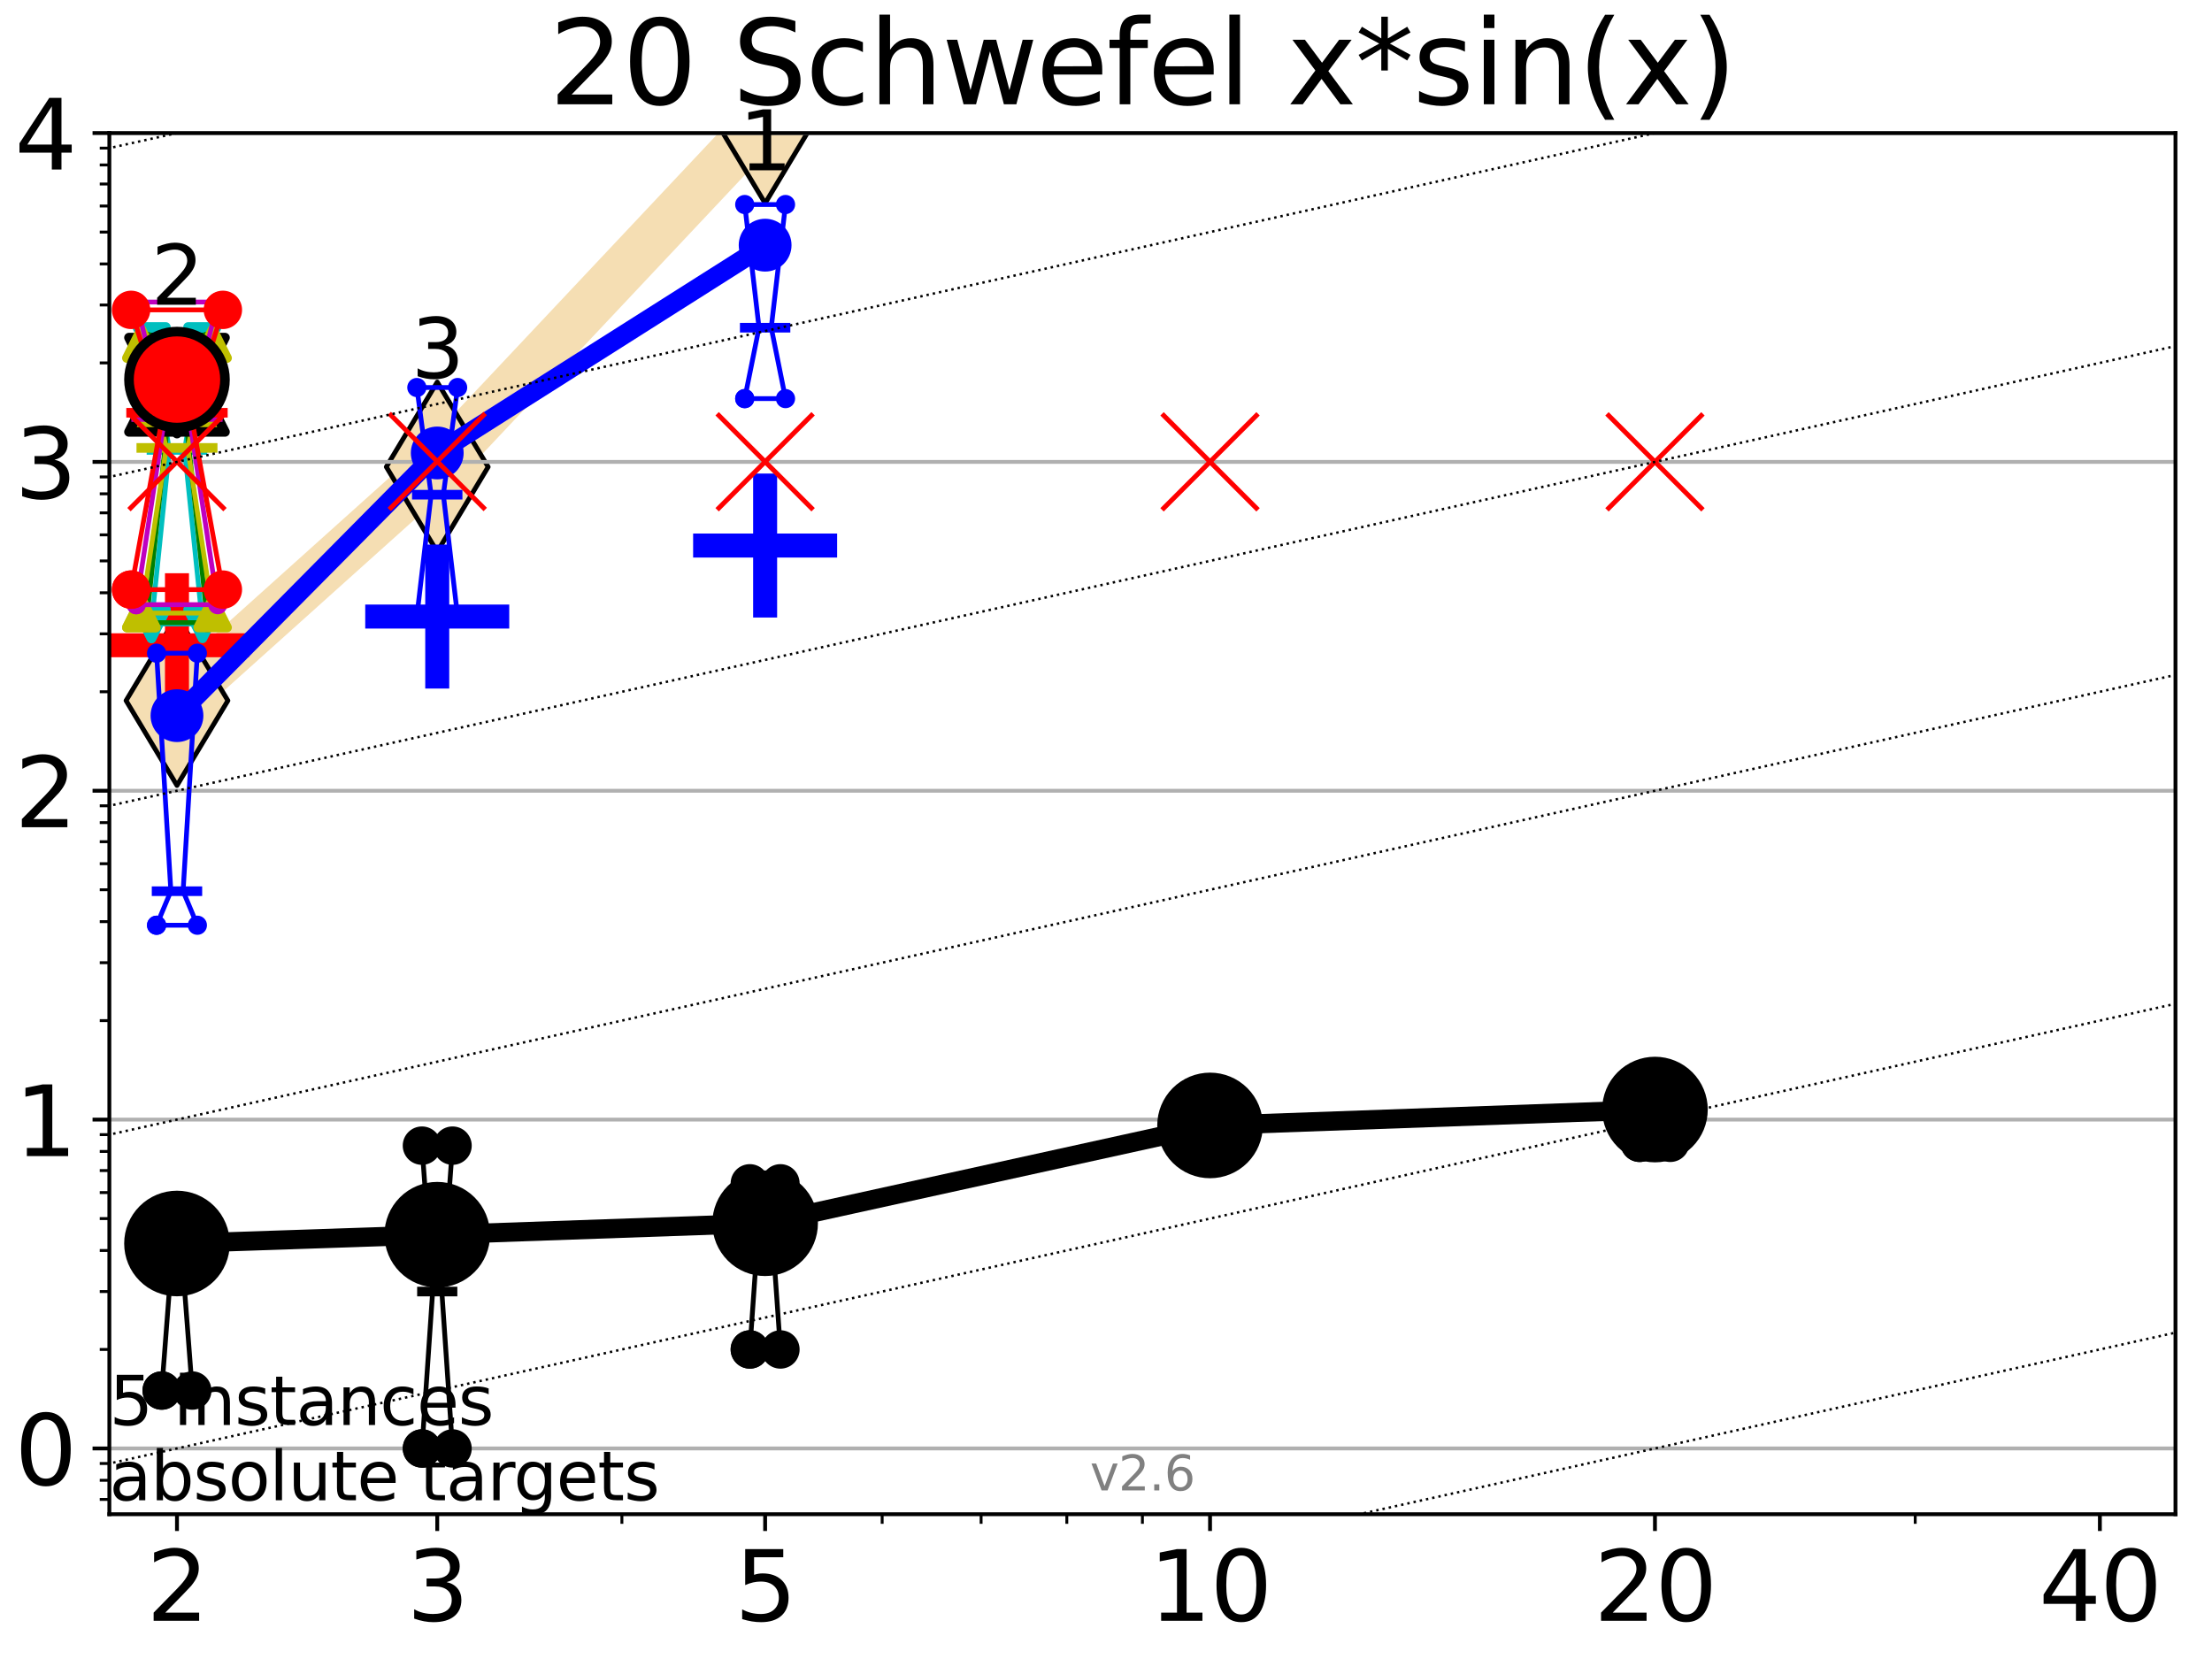 <?xml version="1.0" encoding="utf-8" standalone="no"?>
<!DOCTYPE svg PUBLIC "-//W3C//DTD SVG 1.1//EN"
  "http://www.w3.org/Graphics/SVG/1.1/DTD/svg11.dtd">
<svg xmlns:xlink="http://www.w3.org/1999/xlink" width="460.8pt" height="345.6pt" viewBox="0 0 460.8 345.6" xmlns="http://www.w3.org/2000/svg" version="1.1">
 <defs>
  <style type="text/css">*{stroke-linejoin: round; stroke-linecap: butt}</style>
 </defs>
 <g id="figure_1">
  <g id="patch_1">
   <path d="M 0 345.6 
L 460.8 345.6 
L 460.8 0 
L 0 0 
z
" style="fill: #ffffff"/>
  </g>
  <g id="axes_1">
   <g id="patch_2">
    <path d="M 22.78 315.44 
L 453.192 315.44 
L 453.192 27.72 
L 22.78 27.72 
z
" style="fill: #ffffff"/>
   </g>
   <g id="line2d_1">
    <path d="M 36.868 145.948 
L 91.085 97.264 
L 159.39 24.666 
L 207.053 -1 
" clip-path="url(#p117fd5bb63)" style="fill: none; stroke: #f5deb3; stroke-width: 10; stroke-linecap: square"/>
    <defs>
     <path id="m4d500410ca" d="M -0 17.678 
L 10.607 0 
L 0 -17.678 
L -10.607 -0 
z
" style="stroke: #000000; stroke-linejoin: miter"/>
    </defs>
    <g clip-path="url(#p117fd5bb63)">
     <use xlink:href="#m4d500410ca" x="36.868" y="145.948" style="fill: #f5deb3; stroke: #000000; stroke-linejoin: miter"/>
     <use xlink:href="#m4d500410ca" x="91.085" y="97.264" style="fill: #f5deb3; stroke: #000000; stroke-linejoin: miter"/>
     <use xlink:href="#m4d500410ca" x="159.39" y="24.666" style="fill: #f5deb3; stroke: #000000; stroke-linejoin: miter"/>
     <use xlink:href="#m4d500410ca" x="207.053" y="-1" style="fill: #f5deb3; stroke: #000000; stroke-linejoin: miter"/>
    </g>
   </g>
   <g id="line2d_2">
    <defs>
     <path id="m9a33154909" d="M -15 0 
L 15 0 
M 0 15 
L 0 -15 
" style="stroke: #0000ff; stroke-width: 5"/>
    </defs>
    <g clip-path="url(#p117fd5bb63)">
     <use xlink:href="#m9a33154909" x="91.085" y="128.438" style="fill: #0000ff; stroke: #0000ff; stroke-width: 5"/>
    </g>
   </g>
   <g id="line2d_3">
    <g clip-path="url(#p117fd5bb63)">
     <use xlink:href="#m9a33154909" x="159.39" y="113.646" style="fill: #0000ff; stroke: #0000ff; stroke-width: 5"/>
    </g>
   </g>
   <g id="line2d_4">
    <defs>
     <path id="m67aebd6137" d="M -15 0 
L 15 0 
M 0 15 
L 0 -15 
" style="stroke: #ff0000; stroke-width: 5"/>
    </defs>
    <g clip-path="url(#p117fd5bb63)">
     <use xlink:href="#m67aebd6137" x="36.868" y="134.418" style="fill: #ff0000; stroke: #ff0000; stroke-width: 5"/>
    </g>
   </g>
   <g id="matplotlib.axis_1">
    <g id="xtick_1">
     <g id="line2d_5">
      <defs>
       <path id="m41583f6429" d="M 0 0 
L 0 3.5 
" style="stroke: #000000; stroke-width: 0.8"/>
      </defs>
      <g>
       <use xlink:href="#m41583f6429" x="36.868" y="315.44" style="stroke: #000000; stroke-width: 0.8"/>
      </g>
     </g>
     <g id="text_1">
      <!-- 2 -->
      <g transform="translate(30.506 337.637)scale(0.2 -0.2)">
       <defs>
        <path id="DejaVuSans-32" d="M 1228 531 
L 3431 531 
L 3431 0 
L 469 0 
L 469 531 
Q 828 903 1448 1529 
Q 2069 2156 2228 2338 
Q 2531 2678 2651 2914 
Q 2772 3150 2772 3378 
Q 2772 3750 2511 3984 
Q 2250 4219 1831 4219 
Q 1534 4219 1204 4116 
Q 875 4013 500 3803 
L 500 4441 
Q 881 4594 1212 4672 
Q 1544 4750 1819 4750 
Q 2544 4750 2975 4387 
Q 3406 4025 3406 3419 
Q 3406 3131 3298 2873 
Q 3191 2616 2906 2266 
Q 2828 2175 2409 1742 
Q 1991 1309 1228 531 
z
" transform="scale(0.016)"/>
       </defs>
       <use xlink:href="#DejaVuSans-32"/>
      </g>
     </g>
    </g>
    <g id="xtick_2">
     <g id="line2d_6">
      <g>
       <use xlink:href="#m41583f6429" x="91.085" y="315.44" style="stroke: #000000; stroke-width: 0.8"/>
      </g>
     </g>
     <g id="text_2">
      <!-- 3 -->
      <g transform="translate(84.723 337.637)scale(0.2 -0.2)">
       <defs>
        <path id="DejaVuSans-33" d="M 2597 2516 
Q 3050 2419 3304 2112 
Q 3559 1806 3559 1356 
Q 3559 666 3084 287 
Q 2609 -91 1734 -91 
Q 1441 -91 1130 -33 
Q 819 25 488 141 
L 488 750 
Q 750 597 1062 519 
Q 1375 441 1716 441 
Q 2309 441 2620 675 
Q 2931 909 2931 1356 
Q 2931 1769 2642 2001 
Q 2353 2234 1838 2234 
L 1294 2234 
L 1294 2753 
L 1863 2753 
Q 2328 2753 2575 2939 
Q 2822 3125 2822 3475 
Q 2822 3834 2567 4026 
Q 2313 4219 1838 4219 
Q 1578 4219 1281 4162 
Q 984 4106 628 3988 
L 628 4550 
Q 988 4650 1302 4700 
Q 1616 4750 1894 4750 
Q 2613 4750 3031 4423 
Q 3450 4097 3450 3541 
Q 3450 3153 3228 2886 
Q 3006 2619 2597 2516 
z
" transform="scale(0.016)"/>
       </defs>
       <use xlink:href="#DejaVuSans-33"/>
      </g>
     </g>
    </g>
    <g id="xtick_3">
     <g id="line2d_7">
      <g>
       <use xlink:href="#m41583f6429" x="159.39" y="315.44" style="stroke: #000000; stroke-width: 0.8"/>
      </g>
     </g>
     <g id="text_3">
      <!-- 5 -->
      <g transform="translate(153.028 337.637)scale(0.2 -0.2)">
       <defs>
        <path id="DejaVuSans-35" d="M 691 4666 
L 3169 4666 
L 3169 4134 
L 1269 4134 
L 1269 2991 
Q 1406 3038 1543 3061 
Q 1681 3084 1819 3084 
Q 2600 3084 3056 2656 
Q 3513 2228 3513 1497 
Q 3513 744 3044 326 
Q 2575 -91 1722 -91 
Q 1428 -91 1123 -41 
Q 819 9 494 109 
L 494 744 
Q 775 591 1075 516 
Q 1375 441 1709 441 
Q 2250 441 2565 725 
Q 2881 1009 2881 1497 
Q 2881 1984 2565 2268 
Q 2250 2553 1709 2553 
Q 1456 2553 1204 2497 
Q 953 2441 691 2322 
L 691 4666 
z
" transform="scale(0.016)"/>
       </defs>
       <use xlink:href="#DejaVuSans-35"/>
      </g>
     </g>
    </g>
    <g id="xtick_4">
     <g id="line2d_8">
      <g>
       <use xlink:href="#m41583f6429" x="252.074" y="315.44" style="stroke: #000000; stroke-width: 0.8"/>
      </g>
     </g>
     <g id="text_4">
      <!-- 10 -->
      <g transform="translate(239.349 337.637)scale(0.2 -0.2)">
       <defs>
        <path id="DejaVuSans-31" d="M 794 531 
L 1825 531 
L 1825 4091 
L 703 3866 
L 703 4441 
L 1819 4666 
L 2450 4666 
L 2450 531 
L 3481 531 
L 3481 0 
L 794 0 
L 794 531 
z
" transform="scale(0.016)"/>
        <path id="DejaVuSans-30" d="M 2034 4250 
Q 1547 4250 1301 3770 
Q 1056 3291 1056 2328 
Q 1056 1369 1301 889 
Q 1547 409 2034 409 
Q 2525 409 2770 889 
Q 3016 1369 3016 2328 
Q 3016 3291 2770 3770 
Q 2525 4250 2034 4250 
z
M 2034 4750 
Q 2819 4750 3233 4129 
Q 3647 3509 3647 2328 
Q 3647 1150 3233 529 
Q 2819 -91 2034 -91 
Q 1250 -91 836 529 
Q 422 1150 422 2328 
Q 422 3509 836 4129 
Q 1250 4750 2034 4750 
z
" transform="scale(0.016)"/>
       </defs>
       <use xlink:href="#DejaVuSans-31"/>
       <use xlink:href="#DejaVuSans-30" x="63.623"/>
      </g>
     </g>
    </g>
    <g id="xtick_5">
     <g id="line2d_9">
      <g>
       <use xlink:href="#m41583f6429" x="344.758" y="315.44" style="stroke: #000000; stroke-width: 0.8"/>
      </g>
     </g>
     <g id="text_5">
      <!-- 20 -->
      <g transform="translate(332.033 337.637)scale(0.2 -0.2)">
       <use xlink:href="#DejaVuSans-32"/>
       <use xlink:href="#DejaVuSans-30" x="63.623"/>
      </g>
     </g>
    </g>
    <g id="xtick_6">
     <g id="line2d_10">
      <g>
       <use xlink:href="#m41583f6429" x="437.443" y="315.44" style="stroke: #000000; stroke-width: 0.8"/>
      </g>
     </g>
     <g id="text_6">
      <!-- 40 -->
      <g transform="translate(424.718 337.637)scale(0.2 -0.2)">
       <defs>
        <path id="DejaVuSans-34" d="M 2419 4116 
L 825 1625 
L 2419 1625 
L 2419 4116 
z
M 2253 4666 
L 3047 4666 
L 3047 1625 
L 3713 1625 
L 3713 1100 
L 3047 1100 
L 3047 0 
L 2419 0 
L 2419 1100 
L 313 1100 
L 313 1709 
L 2253 4666 
z
" transform="scale(0.016)"/>
       </defs>
       <use xlink:href="#DejaVuSans-34"/>
       <use xlink:href="#DejaVuSans-30" x="63.623"/>
      </g>
     </g>
    </g>
    <g id="xtick_7">
     <g id="line2d_11">
      <defs>
       <path id="ma5bda9bc97" d="M 0 0 
L 0 2 
" style="stroke: #000000; stroke-width: 0.6"/>
      </defs>
      <g>
       <use xlink:href="#ma5bda9bc97" x="129.552" y="315.44" style="stroke: #000000; stroke-width: 0.6"/>
      </g>
     </g>
    </g>
    <g id="xtick_8">
     <g id="line2d_12">
      <g>
       <use xlink:href="#ma5bda9bc97" x="183.769" y="315.44" style="stroke: #000000; stroke-width: 0.6"/>
      </g>
     </g>
    </g>
    <g id="xtick_9">
     <g id="line2d_13">
      <g>
       <use xlink:href="#ma5bda9bc97" x="204.381" y="315.44" style="stroke: #000000; stroke-width: 0.6"/>
      </g>
     </g>
    </g>
    <g id="xtick_10">
     <g id="line2d_14">
      <g>
       <use xlink:href="#ma5bda9bc97" x="222.237" y="315.44" style="stroke: #000000; stroke-width: 0.6"/>
      </g>
     </g>
    </g>
    <g id="xtick_11">
     <g id="line2d_15">
      <g>
       <use xlink:href="#ma5bda9bc97" x="237.986" y="315.44" style="stroke: #000000; stroke-width: 0.6"/>
      </g>
     </g>
    </g>
    <g id="xtick_12">
     <g id="line2d_16">
      <g>
       <use xlink:href="#ma5bda9bc97" x="398.975" y="315.44" style="stroke: #000000; stroke-width: 0.6"/>
      </g>
     </g>
    </g>
   </g>
   <g id="matplotlib.axis_2">
    <g id="ytick_1">
     <g id="line2d_17">
      <path d="M 22.78 301.739 
L 453.192 301.739 
" clip-path="url(#p117fd5bb63)" style="fill: none; stroke: #b0b0b0; stroke-width: 0.8; stroke-linecap: square"/>
     </g>
     <g id="line2d_18">
      <defs>
       <path id="m124a317fed" d="M 0 0 
L -3.5 0 
" style="stroke: #000000; stroke-width: 0.8"/>
      </defs>
      <g>
       <use xlink:href="#m124a317fed" x="22.78" y="301.739" style="stroke: #000000; stroke-width: 0.8"/>
      </g>
     </g>
     <g id="text_7">
      <!-- 0 -->
      <g transform="translate(3.055 309.337)scale(0.2 -0.2)">
       <use xlink:href="#DejaVuSans-30"/>
      </g>
     </g>
    </g>
    <g id="ytick_2">
     <g id="line2d_19">
      <path d="M 22.78 233.234 
L 453.192 233.234 
" clip-path="url(#p117fd5bb63)" style="fill: none; stroke: #b0b0b0; stroke-width: 0.8; stroke-linecap: square"/>
     </g>
     <g id="line2d_20">
      <g>
       <use xlink:href="#m124a317fed" x="22.78" y="233.234" style="stroke: #000000; stroke-width: 0.8"/>
      </g>
     </g>
     <g id="text_8">
      <!-- 1 -->
      <g transform="translate(3.055 240.833)scale(0.2 -0.2)">
       <use xlink:href="#DejaVuSans-31"/>
      </g>
     </g>
    </g>
    <g id="ytick_3">
     <g id="line2d_21">
      <path d="M 22.78 164.73 
L 453.192 164.73 
" clip-path="url(#p117fd5bb63)" style="fill: none; stroke: #b0b0b0; stroke-width: 0.8; stroke-linecap: square"/>
     </g>
     <g id="line2d_22">
      <g>
       <use xlink:href="#m124a317fed" x="22.78" y="164.73" style="stroke: #000000; stroke-width: 0.8"/>
      </g>
     </g>
     <g id="text_9">
      <!-- 2 -->
      <g transform="translate(3.055 172.328)scale(0.2 -0.2)">
       <use xlink:href="#DejaVuSans-32"/>
      </g>
     </g>
    </g>
    <g id="ytick_4">
     <g id="line2d_23">
      <path d="M 22.78 96.225 
L 453.192 96.225 
" clip-path="url(#p117fd5bb63)" style="fill: none; stroke: #b0b0b0; stroke-width: 0.8; stroke-linecap: square"/>
     </g>
     <g id="line2d_24">
      <g>
       <use xlink:href="#m124a317fed" x="22.78" y="96.225" style="stroke: #000000; stroke-width: 0.8"/>
      </g>
     </g>
     <g id="text_10">
      <!-- 3 -->
      <g transform="translate(3.055 103.823)scale(0.2 -0.2)">
       <use xlink:href="#DejaVuSans-33"/>
      </g>
     </g>
    </g>
    <g id="ytick_5">
     <g id="line2d_25">
      <path d="M 22.78 27.72 
L 453.192 27.72 
" clip-path="url(#p117fd5bb63)" style="fill: none; stroke: #b0b0b0; stroke-width: 0.8; stroke-linecap: square"/>
     </g>
     <g id="line2d_26">
      <g>
       <use xlink:href="#m124a317fed" x="22.78" y="27.72" style="stroke: #000000; stroke-width: 0.8"/>
      </g>
     </g>
     <g id="text_11">
      <!-- 4 -->
      <g transform="translate(3.055 35.318)scale(0.2 -0.2)">
       <use xlink:href="#DejaVuSans-34"/>
      </g>
     </g>
    </g>
    <g id="ytick_6">
     <g id="line2d_27">
      <defs>
       <path id="m9c49431b11" d="M 0 0 
L -2 0 
" style="stroke: #000000; stroke-width: 0.6"/>
      </defs>
      <g>
       <use xlink:href="#m9c49431b11" x="22.78" y="312.351" style="stroke: #000000; stroke-width: 0.6"/>
      </g>
     </g>
    </g>
    <g id="ytick_7">
     <g id="line2d_28">
      <g>
       <use xlink:href="#m9c49431b11" x="22.78" y="308.378" style="stroke: #000000; stroke-width: 0.6"/>
      </g>
     </g>
    </g>
    <g id="ytick_8">
     <g id="line2d_29">
      <g>
       <use xlink:href="#m9c49431b11" x="22.78" y="304.874" style="stroke: #000000; stroke-width: 0.6"/>
      </g>
     </g>
    </g>
    <g id="ytick_9">
     <g id="line2d_30">
      <g>
       <use xlink:href="#m9c49431b11" x="22.78" y="281.117" style="stroke: #000000; stroke-width: 0.6"/>
      </g>
     </g>
    </g>
    <g id="ytick_10">
     <g id="line2d_31">
      <g>
       <use xlink:href="#m9c49431b11" x="22.78" y="269.054" style="stroke: #000000; stroke-width: 0.6"/>
      </g>
     </g>
    </g>
    <g id="ytick_11">
     <g id="line2d_32">
      <g>
       <use xlink:href="#m9c49431b11" x="22.78" y="260.495" style="stroke: #000000; stroke-width: 0.6"/>
      </g>
     </g>
    </g>
    <g id="ytick_12">
     <g id="line2d_33">
      <g>
       <use xlink:href="#m9c49431b11" x="22.78" y="253.856" style="stroke: #000000; stroke-width: 0.6"/>
      </g>
     </g>
    </g>
    <g id="ytick_13">
     <g id="line2d_34">
      <g>
       <use xlink:href="#m9c49431b11" x="22.78" y="248.432" style="stroke: #000000; stroke-width: 0.6"/>
      </g>
     </g>
    </g>
    <g id="ytick_14">
     <g id="line2d_35">
      <g>
       <use xlink:href="#m9c49431b11" x="22.78" y="243.846" style="stroke: #000000; stroke-width: 0.6"/>
      </g>
     </g>
    </g>
    <g id="ytick_15">
     <g id="line2d_36">
      <g>
       <use xlink:href="#m9c49431b11" x="22.78" y="239.873" style="stroke: #000000; stroke-width: 0.6"/>
      </g>
     </g>
    </g>
    <g id="ytick_16">
     <g id="line2d_37">
      <g>
       <use xlink:href="#m9c49431b11" x="22.78" y="236.369" style="stroke: #000000; stroke-width: 0.6"/>
      </g>
     </g>
    </g>
    <g id="ytick_17">
     <g id="line2d_38">
      <g>
       <use xlink:href="#m9c49431b11" x="22.78" y="212.612" style="stroke: #000000; stroke-width: 0.6"/>
      </g>
     </g>
    </g>
    <g id="ytick_18">
     <g id="line2d_39">
      <g>
       <use xlink:href="#m9c49431b11" x="22.78" y="200.549" style="stroke: #000000; stroke-width: 0.6"/>
      </g>
     </g>
    </g>
    <g id="ytick_19">
     <g id="line2d_40">
      <g>
       <use xlink:href="#m9c49431b11" x="22.78" y="191.99" style="stroke: #000000; stroke-width: 0.6"/>
      </g>
     </g>
    </g>
    <g id="ytick_20">
     <g id="line2d_41">
      <g>
       <use xlink:href="#m9c49431b11" x="22.78" y="185.352" style="stroke: #000000; stroke-width: 0.6"/>
      </g>
     </g>
    </g>
    <g id="ytick_21">
     <g id="line2d_42">
      <g>
       <use xlink:href="#m9c49431b11" x="22.78" y="179.927" style="stroke: #000000; stroke-width: 0.6"/>
      </g>
     </g>
    </g>
    <g id="ytick_22">
     <g id="line2d_43">
      <g>
       <use xlink:href="#m9c49431b11" x="22.78" y="175.341" style="stroke: #000000; stroke-width: 0.6"/>
      </g>
     </g>
    </g>
    <g id="ytick_23">
     <g id="line2d_44">
      <g>
       <use xlink:href="#m9c49431b11" x="22.78" y="171.368" style="stroke: #000000; stroke-width: 0.6"/>
      </g>
     </g>
    </g>
    <g id="ytick_24">
     <g id="line2d_45">
      <g>
       <use xlink:href="#m9c49431b11" x="22.78" y="167.864" style="stroke: #000000; stroke-width: 0.6"/>
      </g>
     </g>
    </g>
    <g id="ytick_25">
     <g id="line2d_46">
      <g>
       <use xlink:href="#m9c49431b11" x="22.78" y="144.108" style="stroke: #000000; stroke-width: 0.6"/>
      </g>
     </g>
    </g>
    <g id="ytick_26">
     <g id="line2d_47">
      <g>
       <use xlink:href="#m9c49431b11" x="22.78" y="132.044" style="stroke: #000000; stroke-width: 0.6"/>
      </g>
     </g>
    </g>
    <g id="ytick_27">
     <g id="line2d_48">
      <g>
       <use xlink:href="#m9c49431b11" x="22.78" y="123.486" style="stroke: #000000; stroke-width: 0.6"/>
      </g>
     </g>
    </g>
    <g id="ytick_28">
     <g id="line2d_49">
      <g>
       <use xlink:href="#m9c49431b11" x="22.78" y="116.847" style="stroke: #000000; stroke-width: 0.6"/>
      </g>
     </g>
    </g>
    <g id="ytick_29">
     <g id="line2d_50">
      <g>
       <use xlink:href="#m9c49431b11" x="22.78" y="111.422" style="stroke: #000000; stroke-width: 0.6"/>
      </g>
     </g>
    </g>
    <g id="ytick_30">
     <g id="line2d_51">
      <g>
       <use xlink:href="#m9c49431b11" x="22.78" y="106.836" style="stroke: #000000; stroke-width: 0.6"/>
      </g>
     </g>
    </g>
    <g id="ytick_31">
     <g id="line2d_52">
      <g>
       <use xlink:href="#m9c49431b11" x="22.78" y="102.864" style="stroke: #000000; stroke-width: 0.6"/>
      </g>
     </g>
    </g>
    <g id="ytick_32">
     <g id="line2d_53">
      <g>
       <use xlink:href="#m9c49431b11" x="22.78" y="99.359" style="stroke: #000000; stroke-width: 0.6"/>
      </g>
     </g>
    </g>
    <g id="ytick_33">
     <g id="line2d_54">
      <g>
       <use xlink:href="#m9c49431b11" x="22.78" y="75.603" style="stroke: #000000; stroke-width: 0.6"/>
      </g>
     </g>
    </g>
    <g id="ytick_34">
     <g id="line2d_55">
      <g>
       <use xlink:href="#m9c49431b11" x="22.78" y="63.54" style="stroke: #000000; stroke-width: 0.6"/>
      </g>
     </g>
    </g>
    <g id="ytick_35">
     <g id="line2d_56">
      <g>
       <use xlink:href="#m9c49431b11" x="22.78" y="54.981" style="stroke: #000000; stroke-width: 0.6"/>
      </g>
     </g>
    </g>
    <g id="ytick_36">
     <g id="line2d_57">
      <g>
       <use xlink:href="#m9c49431b11" x="22.78" y="48.342" style="stroke: #000000; stroke-width: 0.6"/>
      </g>
     </g>
    </g>
    <g id="ytick_37">
     <g id="line2d_58">
      <g>
       <use xlink:href="#m9c49431b11" x="22.78" y="42.918" style="stroke: #000000; stroke-width: 0.6"/>
      </g>
     </g>
    </g>
    <g id="ytick_38">
     <g id="line2d_59">
      <g>
       <use xlink:href="#m9c49431b11" x="22.78" y="38.332" style="stroke: #000000; stroke-width: 0.6"/>
      </g>
     </g>
    </g>
    <g id="ytick_39">
     <g id="line2d_60">
      <g>
       <use xlink:href="#m9c49431b11" x="22.78" y="34.359" style="stroke: #000000; stroke-width: 0.6"/>
      </g>
     </g>
    </g>
    <g id="ytick_40">
     <g id="line2d_61">
      <g>
       <use xlink:href="#m9c49431b11" x="22.78" y="30.855" style="stroke: #000000; stroke-width: 0.6"/>
      </g>
     </g>
    </g>
   </g>
   <g id="line2d_62">
    <path d="M 33.682 289.676 
L 35.912 260.495 
L 33.682 260.495 
L 40.054 260.495 
L 37.824 260.495 
L 40.054 289.676 
L 33.682 289.676 
" clip-path="url(#p117fd5bb63)" style="fill: none; stroke: #000000; stroke-linecap: square"/>
   </g>
   <g id="line2d_63">
    <path d="M 33.682 289.676 
L 40.054 289.676 
L 40.054 260.495 
L 33.682 260.495 
L 33.682 289.676 
" clip-path="url(#p117fd5bb63)" style="fill: none"/>
    <defs>
     <path id="m8f839ff8aa" d="M 0 3 
C 0.796 3 1.559 2.684 2.121 2.121 
C 2.684 1.559 3 0.796 3 0 
C 3 -0.796 2.684 -1.559 2.121 -2.121 
C 1.559 -2.684 0.796 -3 0 -3 
C -0.796 -3 -1.559 -2.684 -2.121 -2.121 
C -2.684 -1.559 -3 -0.796 -3 0 
C -3 0.796 -2.684 1.559 -2.121 2.121 
C -1.559 2.684 -0.796 3 0 3 
z
" style="stroke: #000000; stroke-width: 2"/>
    </defs>
    <g clip-path="url(#p117fd5bb63)">
     <use xlink:href="#m8f839ff8aa" x="33.682" y="289.676" style="stroke: #000000; stroke-width: 2"/>
     <use xlink:href="#m8f839ff8aa" x="40.054" y="289.676" style="stroke: #000000; stroke-width: 2"/>
     <use xlink:href="#m8f839ff8aa" x="40.054" y="260.495" style="stroke: #000000; stroke-width: 2"/>
     <use xlink:href="#m8f839ff8aa" x="33.682" y="260.495" style="stroke: #000000; stroke-width: 2"/>
     <use xlink:href="#m8f839ff8aa" x="33.682" y="289.676" style="stroke: #000000; stroke-width: 2"/>
    </g>
   </g>
   <g id="line2d_64">
    <path d="M 33.682 260.495 
L 40.054 260.495 
" clip-path="url(#p117fd5bb63)" style="fill: none; stroke: #000000; stroke-width: 2; stroke-linecap: square"/>
   </g>
   <g id="line2d_65">
    <path d="M 87.899 301.739 
L 90.129 269.054 
L 87.899 238.659 
L 94.271 238.659 
L 92.041 269.054 
L 94.271 301.739 
L 87.899 301.739 
" clip-path="url(#p117fd5bb63)" style="fill: none; stroke: #000000; stroke-linecap: square"/>
   </g>
   <g id="line2d_66">
    <path d="M 87.899 301.739 
L 94.271 301.739 
L 94.271 238.659 
L 87.899 238.659 
L 87.899 301.739 
" clip-path="url(#p117fd5bb63)" style="fill: none"/>
    <g clip-path="url(#p117fd5bb63)">
     <use xlink:href="#m8f839ff8aa" x="87.899" y="301.739" style="stroke: #000000; stroke-width: 2"/>
     <use xlink:href="#m8f839ff8aa" x="94.271" y="301.739" style="stroke: #000000; stroke-width: 2"/>
     <use xlink:href="#m8f839ff8aa" x="94.271" y="238.659" style="stroke: #000000; stroke-width: 2"/>
     <use xlink:href="#m8f839ff8aa" x="87.899" y="238.659" style="stroke: #000000; stroke-width: 2"/>
     <use xlink:href="#m8f839ff8aa" x="87.899" y="301.739" style="stroke: #000000; stroke-width: 2"/>
    </g>
   </g>
   <g id="line2d_67">
    <path d="M 87.899 269.054 
L 94.271 269.054 
" clip-path="url(#p117fd5bb63)" style="fill: none; stroke: #000000; stroke-width: 2; stroke-linecap: square"/>
   </g>
   <g id="line2d_68">
    <path d="M 156.204 281.117 
L 158.434 249.441 
L 156.204 246.512 
L 162.576 246.512 
L 160.346 249.441 
L 162.576 281.117 
L 156.204 281.117 
" clip-path="url(#p117fd5bb63)" style="fill: none; stroke: #000000; stroke-linecap: square"/>
   </g>
   <g id="line2d_69">
    <path d="M 156.204 281.117 
L 162.576 281.117 
L 162.576 246.512 
L 156.204 246.512 
L 156.204 281.117 
" clip-path="url(#p117fd5bb63)" style="fill: none"/>
    <g clip-path="url(#p117fd5bb63)">
     <use xlink:href="#m8f839ff8aa" x="156.204" y="281.117" style="stroke: #000000; stroke-width: 2"/>
     <use xlink:href="#m8f839ff8aa" x="162.576" y="281.117" style="stroke: #000000; stroke-width: 2"/>
     <use xlink:href="#m8f839ff8aa" x="162.576" y="246.512" style="stroke: #000000; stroke-width: 2"/>
     <use xlink:href="#m8f839ff8aa" x="156.204" y="246.512" style="stroke: #000000; stroke-width: 2"/>
     <use xlink:href="#m8f839ff8aa" x="156.204" y="281.117" style="stroke: #000000; stroke-width: 2"/>
    </g>
   </g>
   <g id="line2d_70">
    <path d="M 156.204 249.441 
L 162.576 249.441 
" clip-path="url(#p117fd5bb63)" style="fill: none; stroke: #000000; stroke-width: 2; stroke-linecap: square"/>
   </g>
   <g id="line2d_71">
    <path d="M 248.888 239.138 
L 251.118 234.14 
L 248.888 232.938 
L 255.26 232.938 
L 253.03 234.14 
L 255.26 239.138 
L 248.888 239.138 
" clip-path="url(#p117fd5bb63)" style="fill: none; stroke: #000000; stroke-linecap: square"/>
   </g>
   <g id="line2d_72">
    <path d="M 248.888 239.138 
L 255.26 239.138 
L 255.26 232.938 
L 248.888 232.938 
L 248.888 239.138 
" clip-path="url(#p117fd5bb63)" style="fill: none"/>
    <g clip-path="url(#p117fd5bb63)">
     <use xlink:href="#m8f839ff8aa" x="248.888" y="239.138" style="stroke: #000000; stroke-width: 2"/>
     <use xlink:href="#m8f839ff8aa" x="255.26" y="239.138" style="stroke: #000000; stroke-width: 2"/>
     <use xlink:href="#m8f839ff8aa" x="255.26" y="232.938" style="stroke: #000000; stroke-width: 2"/>
     <use xlink:href="#m8f839ff8aa" x="248.888" y="232.938" style="stroke: #000000; stroke-width: 2"/>
     <use xlink:href="#m8f839ff8aa" x="248.888" y="239.138" style="stroke: #000000; stroke-width: 2"/>
    </g>
   </g>
   <g id="line2d_73">
    <path d="M 248.888 234.14 
L 255.26 234.14 
" clip-path="url(#p117fd5bb63)" style="fill: none; stroke: #000000; stroke-width: 2; stroke-linecap: square"/>
   </g>
   <g id="line2d_74">
    <path d="M 341.572 238.069 
L 343.803 228.947 
L 341.572 228.436 
L 347.945 228.436 
L 345.714 228.947 
L 347.945 238.069 
L 341.572 238.069 
" clip-path="url(#p117fd5bb63)" style="fill: none; stroke: #000000; stroke-linecap: square"/>
   </g>
   <g id="line2d_75">
    <path d="M 341.572 238.069 
L 347.945 238.069 
L 347.945 228.436 
L 341.572 228.436 
L 341.572 238.069 
" clip-path="url(#p117fd5bb63)" style="fill: none"/>
    <g clip-path="url(#p117fd5bb63)">
     <use xlink:href="#m8f839ff8aa" x="341.572" y="238.069" style="stroke: #000000; stroke-width: 2"/>
     <use xlink:href="#m8f839ff8aa" x="347.945" y="238.069" style="stroke: #000000; stroke-width: 2"/>
     <use xlink:href="#m8f839ff8aa" x="347.945" y="228.436" style="stroke: #000000; stroke-width: 2"/>
     <use xlink:href="#m8f839ff8aa" x="341.572" y="228.436" style="stroke: #000000; stroke-width: 2"/>
     <use xlink:href="#m8f839ff8aa" x="341.572" y="238.069" style="stroke: #000000; stroke-width: 2"/>
    </g>
   </g>
   <g id="line2d_76">
    <path d="M 341.572 228.947 
L 347.945 228.947 
" clip-path="url(#p117fd5bb63)" style="fill: none; stroke: #000000; stroke-width: 2; stroke-linecap: square"/>
   </g>
   <g id="line2d_77">
    <path d="M 36.868 259.044 
L 91.085 257.212 
" clip-path="url(#p117fd5bb63)" style="fill: none; stroke: #000000; stroke-width: 4; stroke-linecap: square"/>
   </g>
   <g id="line2d_78">
    <path d="M 91.085 257.212 
L 159.39 254.824 
" clip-path="url(#p117fd5bb63)" style="fill: none; stroke: #000000; stroke-width: 4; stroke-linecap: square"/>
   </g>
   <g id="line2d_79">
    <path d="M 159.39 254.824 
L 252.074 234.449 
" clip-path="url(#p117fd5bb63)" style="fill: none; stroke: #000000; stroke-width: 4; stroke-linecap: square"/>
   </g>
   <g id="line2d_80">
    <path d="M 252.074 234.449 
L 344.758 231.138 
" clip-path="url(#p117fd5bb63)" style="fill: none; stroke: #000000; stroke-width: 4; stroke-linecap: square"/>
   </g>
   <g id="line2d_81">
    <path d="M 36.868 259.044 
L 91.085 257.212 
L 159.39 254.824 
L 252.074 234.449 
L 344.758 231.138 
" clip-path="url(#p117fd5bb63)" style="fill: none"/>
    <defs>
     <path id="m518aad2d73" d="M 0 10 
C 2.652 10 5.196 8.946 7.071 7.071 
C 8.946 5.196 10 2.652 10 0 
C 10 -2.652 8.946 -5.196 7.071 -7.071 
C 5.196 -8.946 2.652 -10 0 -10 
C -2.652 -10 -5.196 -8.946 -7.071 -7.071 
C -8.946 -5.196 -10 -2.652 -10 0 
C -10 2.652 -8.946 5.196 -7.071 7.071 
C -5.196 8.946 -2.652 10 0 10 
z
" style="stroke: #000000; stroke-width: 2"/>
    </defs>
    <g clip-path="url(#p117fd5bb63)">
     <use xlink:href="#m518aad2d73" x="36.868" y="259.044" style="stroke: #000000; stroke-width: 2"/>
     <use xlink:href="#m518aad2d73" x="91.085" y="257.212" style="stroke: #000000; stroke-width: 2"/>
     <use xlink:href="#m518aad2d73" x="159.39" y="254.824" style="stroke: #000000; stroke-width: 2"/>
     <use xlink:href="#m518aad2d73" x="252.074" y="234.449" style="stroke: #000000; stroke-width: 2"/>
     <use xlink:href="#m518aad2d73" x="344.758" y="231.138" style="stroke: #000000; stroke-width: 2"/>
    </g>
   </g>
   <g id="line2d_82">
    <path d="M 32.62 192.744 
L 35.594 185.651 
L 32.62 136.074 
L 41.116 136.074 
L 38.143 185.651 
L 41.116 192.744 
L 32.62 192.744 
" clip-path="url(#p117fd5bb63)" style="fill: none; stroke: #0000ff; stroke-linecap: square"/>
   </g>
   <g id="line2d_83">
    <path d="M 32.62 192.744 
L 41.116 192.744 
L 41.116 136.074 
L 32.62 136.074 
L 32.62 192.744 
" clip-path="url(#p117fd5bb63)" style="fill: none"/>
    <defs>
     <path id="m906f85b860" d="M 0 1.5 
C 0.398 1.5 0.779 1.342 1.061 1.061 
C 1.342 0.779 1.5 0.398 1.5 0 
C 1.5 -0.398 1.342 -0.779 1.061 -1.061 
C 0.779 -1.342 0.398 -1.5 0 -1.5 
C -0.398 -1.5 -0.779 -1.342 -1.061 -1.061 
C -1.342 -0.779 -1.5 -0.398 -1.5 0 
C -1.5 0.398 -1.342 0.779 -1.061 1.061 
C -0.779 1.342 -0.398 1.5 0 1.5 
z
" style="stroke: #0000ff"/>
    </defs>
    <g clip-path="url(#p117fd5bb63)">
     <use xlink:href="#m906f85b860" x="32.62" y="192.744" style="fill: #0000ff; stroke: #0000ff"/>
     <use xlink:href="#m906f85b860" x="41.116" y="192.744" style="fill: #0000ff; stroke: #0000ff"/>
     <use xlink:href="#m906f85b860" x="41.116" y="136.074" style="fill: #0000ff; stroke: #0000ff"/>
     <use xlink:href="#m906f85b860" x="32.62" y="136.074" style="fill: #0000ff; stroke: #0000ff"/>
     <use xlink:href="#m906f85b860" x="32.62" y="192.744" style="fill: #0000ff; stroke: #0000ff"/>
    </g>
   </g>
   <g id="line2d_84">
    <path d="M 32.62 185.651 
L 41.116 185.651 
" clip-path="url(#p117fd5bb63)" style="fill: none; stroke: #0000ff; stroke-width: 2; stroke-linecap: square"/>
   </g>
   <g id="line2d_85">
    <path d="M 86.837 128.438 
L 89.811 103.05 
L 86.837 80.727 
L 95.333 80.727 
L 92.359 103.05 
L 95.333 128.438 
L 86.837 128.438 
" clip-path="url(#p117fd5bb63)" style="fill: none; stroke: #0000ff; stroke-linecap: square"/>
   </g>
   <g id="line2d_86">
    <path d="M 86.837 128.438 
L 95.333 128.438 
L 95.333 80.727 
L 86.837 80.727 
L 86.837 128.438 
" clip-path="url(#p117fd5bb63)" style="fill: none"/>
    <g clip-path="url(#p117fd5bb63)">
     <use xlink:href="#m906f85b860" x="86.837" y="128.438" style="fill: #0000ff; stroke: #0000ff"/>
     <use xlink:href="#m906f85b860" x="95.333" y="128.438" style="fill: #0000ff; stroke: #0000ff"/>
     <use xlink:href="#m906f85b860" x="95.333" y="80.727" style="fill: #0000ff; stroke: #0000ff"/>
     <use xlink:href="#m906f85b860" x="86.837" y="80.727" style="fill: #0000ff; stroke: #0000ff"/>
     <use xlink:href="#m906f85b860" x="86.837" y="128.438" style="fill: #0000ff; stroke: #0000ff"/>
    </g>
   </g>
   <g id="line2d_87">
    <path d="M 86.837 103.05 
L 95.333 103.05 
" clip-path="url(#p117fd5bb63)" style="fill: none; stroke: #0000ff; stroke-width: 2; stroke-linecap: square"/>
   </g>
   <g id="line2d_88">
    <path d="M 155.142 83.037 
L 158.116 68.268 
L 155.142 42.605 
L 163.638 42.605 
L 160.665 68.268 
L 163.638 83.037 
L 155.142 83.037 
" clip-path="url(#p117fd5bb63)" style="fill: none; stroke: #0000ff; stroke-linecap: square"/>
   </g>
   <g id="line2d_89">
    <path d="M 155.142 83.037 
L 163.638 83.037 
L 163.638 42.605 
L 155.142 42.605 
L 155.142 83.037 
" clip-path="url(#p117fd5bb63)" style="fill: none"/>
    <g clip-path="url(#p117fd5bb63)">
     <use xlink:href="#m906f85b860" x="155.142" y="83.037" style="fill: #0000ff; stroke: #0000ff"/>
     <use xlink:href="#m906f85b860" x="163.638" y="83.037" style="fill: #0000ff; stroke: #0000ff"/>
     <use xlink:href="#m906f85b860" x="163.638" y="42.605" style="fill: #0000ff; stroke: #0000ff"/>
     <use xlink:href="#m906f85b860" x="155.142" y="42.605" style="fill: #0000ff; stroke: #0000ff"/>
     <use xlink:href="#m906f85b860" x="155.142" y="83.037" style="fill: #0000ff; stroke: #0000ff"/>
    </g>
   </g>
   <g id="line2d_90">
    <path d="M 155.142 68.268 
L 163.638 68.268 
" clip-path="url(#p117fd5bb63)" style="fill: none; stroke: #0000ff; stroke-width: 2; stroke-linecap: square"/>
   </g>
   <g id="line2d_91">
    <path d="M 36.868 149.083 
L 91.085 94.361 
" clip-path="url(#p117fd5bb63)" style="fill: none; stroke: #0000ff; stroke-width: 4; stroke-linecap: square"/>
   </g>
   <g id="line2d_92">
    <path d="M 91.085 94.361 
L 159.39 51.073 
" clip-path="url(#p117fd5bb63)" style="fill: none; stroke: #0000ff; stroke-width: 4; stroke-linecap: square"/>
   </g>
   <g id="line2d_93">
    <path d="M 36.868 149.083 
L 91.085 94.361 
L 159.39 51.073 
" clip-path="url(#p117fd5bb63)" style="fill: none"/>
    <defs>
     <path id="m498403273d" d="M 0 5 
C 1.326 5 2.598 4.473 3.536 3.536 
C 4.473 2.598 5 1.326 5 0 
C 5 -1.326 4.473 -2.598 3.536 -3.536 
C 2.598 -4.473 1.326 -5 0 -5 
C -1.326 -5 -2.598 -4.473 -3.536 -3.536 
C -4.473 -2.598 -5 -1.326 -5 0 
C -5 1.326 -4.473 2.598 -3.536 3.536 
C -2.598 4.473 -1.326 5 0 5 
z
" style="stroke: #0000ff"/>
    </defs>
    <g clip-path="url(#p117fd5bb63)">
     <use xlink:href="#m498403273d" x="36.868" y="149.083" style="fill: #0000ff; stroke: #0000ff"/>
     <use xlink:href="#m498403273d" x="91.085" y="94.361" style="fill: #0000ff; stroke: #0000ff"/>
     <use xlink:href="#m498403273d" x="159.39" y="51.073" style="fill: #0000ff; stroke: #0000ff"/>
    </g>
   </g>
   <g id="line2d_94">
    <path d="M 31.558 129.985 
L 35.275 93.729 
L 31.558 71.123 
L 42.178 71.123 
L 38.461 93.729 
L 42.178 129.985 
L 31.558 129.985 
" clip-path="url(#p117fd5bb63)" style="fill: none; stroke: #00bfbf; stroke-linecap: square"/>
   </g>
   <g id="line2d_95">
    <path d="M 31.558 129.985 
L 42.178 129.985 
L 42.178 71.123 
L 31.558 71.123 
L 31.558 129.985 
" clip-path="url(#p117fd5bb63)" style="fill: none"/>
    <defs>
     <path id="m6a0f0e38e4" d="M -0 3 
L 3 -3 
L -3 -3 
z
" style="stroke: #00bfbf; stroke-width: 2; stroke-linejoin: miter"/>
    </defs>
    <g clip-path="url(#p117fd5bb63)">
     <use xlink:href="#m6a0f0e38e4" x="31.558" y="129.985" style="fill: #00bfbf; stroke: #00bfbf; stroke-width: 2; stroke-linejoin: miter"/>
     <use xlink:href="#m6a0f0e38e4" x="42.178" y="129.985" style="fill: #00bfbf; stroke: #00bfbf; stroke-width: 2; stroke-linejoin: miter"/>
     <use xlink:href="#m6a0f0e38e4" x="42.178" y="71.123" style="fill: #00bfbf; stroke: #00bfbf; stroke-width: 2; stroke-linejoin: miter"/>
     <use xlink:href="#m6a0f0e38e4" x="31.558" y="71.123" style="fill: #00bfbf; stroke: #00bfbf; stroke-width: 2; stroke-linejoin: miter"/>
     <use xlink:href="#m6a0f0e38e4" x="31.558" y="129.985" style="fill: #00bfbf; stroke: #00bfbf; stroke-width: 2; stroke-linejoin: miter"/>
    </g>
   </g>
   <g id="line2d_96">
    <path d="M 31.558 93.729 
L 42.178 93.729 
" clip-path="url(#p117fd5bb63)" style="fill: none; stroke: #00bfbf; stroke-width: 2; stroke-linecap: square"/>
   </g>
   <g id="line2d_97">
    <path d="M 36.868 80.329 
" clip-path="url(#p117fd5bb63)" style="fill: none"/>
    <defs>
     <path id="mbbd98370f6" d="M -0 10 
L 10 -10 
L -10 -10 
z
" style="stroke: #000000; stroke-width: 2; stroke-linejoin: miter"/>
    </defs>
    <g clip-path="url(#p117fd5bb63)">
     <use xlink:href="#mbbd98370f6" x="36.868" y="80.329" style="fill: #00bfbf; stroke: #000000; stroke-width: 2; stroke-linejoin: miter"/>
    </g>
   </g>
   <g id="line2d_98">
    <path d="M 30.496 129.709 
L 34.957 87.819 
L 30.496 71.08 
L 43.24 71.08 
L 38.78 87.819 
L 43.24 129.709 
L 30.496 129.709 
" clip-path="url(#p117fd5bb63)" style="fill: none; stroke: #008000; stroke-linecap: square"/>
   </g>
   <g id="line2d_99">
    <path d="M 30.496 129.709 
L 43.24 129.709 
L 43.24 71.08 
L 30.496 71.08 
L 30.496 129.709 
" clip-path="url(#p117fd5bb63)" style="fill: none"/>
    <defs>
     <path id="m795d6b23e9" d="M 0 1.5 
C 0.398 1.5 0.779 1.342 1.061 1.061 
C 1.342 0.779 1.5 0.398 1.5 0 
C 1.5 -0.398 1.342 -0.779 1.061 -1.061 
C 0.779 -1.342 0.398 -1.5 0 -1.5 
C -0.398 -1.5 -0.779 -1.342 -1.061 -1.061 
C -1.342 -0.779 -1.5 -0.398 -1.5 0 
C -1.5 0.398 -1.342 0.779 -1.061 1.061 
C -0.779 1.342 -0.398 1.5 0 1.5 
z
" style="stroke: #008000"/>
    </defs>
    <g clip-path="url(#p117fd5bb63)">
     <use xlink:href="#m795d6b23e9" x="30.496" y="129.709" style="fill: #008000; stroke: #008000"/>
     <use xlink:href="#m795d6b23e9" x="43.24" y="129.709" style="fill: #008000; stroke: #008000"/>
     <use xlink:href="#m795d6b23e9" x="43.24" y="71.08" style="fill: #008000; stroke: #008000"/>
     <use xlink:href="#m795d6b23e9" x="30.496" y="71.08" style="fill: #008000; stroke: #008000"/>
     <use xlink:href="#m795d6b23e9" x="30.496" y="129.709" style="fill: #008000; stroke: #008000"/>
    </g>
   </g>
   <g id="line2d_100">
    <path d="M 30.496 87.819 
L 43.24 87.819 
" clip-path="url(#p117fd5bb63)" style="fill: none; stroke: #008000; stroke-width: 2; stroke-linecap: square"/>
   </g>
   <g id="line2d_101">
    <path d="M 36.868 80.294 
" clip-path="url(#p117fd5bb63)" style="fill: none"/>
    <defs>
     <path id="mfa1822b6a0" d="M 0 5 
C 1.326 5 2.598 4.473 3.536 3.536 
C 4.473 2.598 5 1.326 5 0 
C 5 -1.326 4.473 -2.598 3.536 -3.536 
C 2.598 -4.473 1.326 -5 0 -5 
C -1.326 -5 -2.598 -4.473 -3.536 -3.536 
C -4.473 -2.598 -5 -1.326 -5 0 
C -5 1.326 -4.473 2.598 -3.536 3.536 
C -2.598 4.473 -1.326 5 0 5 
z
" style="stroke: #008000"/>
    </defs>
    <g clip-path="url(#p117fd5bb63)">
     <use xlink:href="#mfa1822b6a0" x="36.868" y="80.294" style="fill: #008000; stroke: #008000"/>
    </g>
   </g>
   <g id="line2d_102">
    <path d="M 29.434 127.714 
L 34.638 93.308 
L 29.434 71.584 
L 44.303 71.584 
L 39.099 93.308 
L 44.303 127.714 
L 29.434 127.714 
" clip-path="url(#p117fd5bb63)" style="fill: none; stroke: #bfbf00; stroke-linecap: square"/>
   </g>
   <g id="line2d_103">
    <path d="M 29.434 127.714 
L 44.303 127.714 
L 44.303 71.584 
L 29.434 71.584 
L 29.434 127.714 
" clip-path="url(#p117fd5bb63)" style="fill: none"/>
    <defs>
     <path id="m0b8cb7db24" d="M 0 -3 
L -3 3 
L 3 3 
z
" style="stroke: #bfbf00; stroke-width: 2; stroke-linejoin: miter"/>
    </defs>
    <g clip-path="url(#p117fd5bb63)">
     <use xlink:href="#m0b8cb7db24" x="29.434" y="127.714" style="fill: #bfbf00; stroke: #bfbf00; stroke-width: 2; stroke-linejoin: miter"/>
     <use xlink:href="#m0b8cb7db24" x="44.303" y="127.714" style="fill: #bfbf00; stroke: #bfbf00; stroke-width: 2; stroke-linejoin: miter"/>
     <use xlink:href="#m0b8cb7db24" x="44.303" y="71.584" style="fill: #bfbf00; stroke: #bfbf00; stroke-width: 2; stroke-linejoin: miter"/>
     <use xlink:href="#m0b8cb7db24" x="29.434" y="71.584" style="fill: #bfbf00; stroke: #bfbf00; stroke-width: 2; stroke-linejoin: miter"/>
     <use xlink:href="#m0b8cb7db24" x="29.434" y="127.714" style="fill: #bfbf00; stroke: #bfbf00; stroke-width: 2; stroke-linejoin: miter"/>
    </g>
   </g>
   <g id="line2d_104">
    <path d="M 29.434 93.308 
L 44.303 93.308 
" clip-path="url(#p117fd5bb63)" style="fill: none; stroke: #bfbf00; stroke-width: 2; stroke-linecap: square"/>
   </g>
   <g id="line2d_105">
    <path d="M 36.868 79.973 
" clip-path="url(#p117fd5bb63)" style="fill: none"/>
    <defs>
     <path id="m363cfdc3b8" d="M 0 -10 
L -10 10 
L 10 10 
z
" style="stroke: #000000; stroke-width: 2; stroke-linejoin: miter"/>
    </defs>
    <g clip-path="url(#p117fd5bb63)">
     <use xlink:href="#m363cfdc3b8" x="36.868" y="79.973" style="fill: #bfbf00; stroke: #000000; stroke-width: 2; stroke-linejoin: miter"/>
    </g>
   </g>
   <g id="line2d_106">
    <path d="M 28.372 125.966 
L 34.319 86.87 
L 28.372 62.923 
L 45.365 62.923 
L 39.417 86.87 
L 45.365 125.966 
L 28.372 125.966 
" clip-path="url(#p117fd5bb63)" style="fill: none; stroke: #bf00bf; stroke-linecap: square"/>
   </g>
   <g id="line2d_107">
    <path d="M 28.372 125.966 
L 45.365 125.966 
L 45.365 62.923 
L 28.372 62.923 
L 28.372 125.966 
" clip-path="url(#p117fd5bb63)" style="fill: none"/>
    <defs>
     <path id="ma5db16e15b" d="M 0 1.5 
C 0.398 1.5 0.779 1.342 1.061 1.061 
C 1.342 0.779 1.5 0.398 1.5 0 
C 1.5 -0.398 1.342 -0.779 1.061 -1.061 
C 0.779 -1.342 0.398 -1.5 0 -1.5 
C -0.398 -1.5 -0.779 -1.342 -1.061 -1.061 
C -1.342 -0.779 -1.5 -0.398 -1.5 0 
C -1.5 0.398 -1.342 0.779 -1.061 1.061 
C -0.779 1.342 -0.398 1.5 0 1.5 
z
" style="stroke: #bf00bf"/>
    </defs>
    <g clip-path="url(#p117fd5bb63)">
     <use xlink:href="#ma5db16e15b" x="28.372" y="125.966" style="fill: #bf00bf; stroke: #bf00bf"/>
     <use xlink:href="#ma5db16e15b" x="45.365" y="125.966" style="fill: #bf00bf; stroke: #bf00bf"/>
     <use xlink:href="#ma5db16e15b" x="45.365" y="62.923" style="fill: #bf00bf; stroke: #bf00bf"/>
     <use xlink:href="#ma5db16e15b" x="28.372" y="62.923" style="fill: #bf00bf; stroke: #bf00bf"/>
     <use xlink:href="#ma5db16e15b" x="28.372" y="125.966" style="fill: #bf00bf; stroke: #bf00bf"/>
    </g>
   </g>
   <g id="line2d_108">
    <path d="M 28.372 86.87 
L 45.365 86.87 
" clip-path="url(#p117fd5bb63)" style="fill: none; stroke: #bf00bf; stroke-width: 2; stroke-linecap: square"/>
   </g>
   <g id="line2d_109">
    <path d="M 36.868 79.55 
" clip-path="url(#p117fd5bb63)" style="fill: none"/>
    <defs>
     <path id="mc0771cb9c7" d="M 0 5 
C 1.326 5 2.598 4.473 3.536 3.536 
C 4.473 2.598 5 1.326 5 0 
C 5 -1.326 4.473 -2.598 3.536 -3.536 
C 2.598 -4.473 1.326 -5 0 -5 
C -1.326 -5 -2.598 -4.473 -3.536 -3.536 
C -4.473 -2.598 -5 -1.326 -5 0 
C -5 1.326 -4.473 2.598 -3.536 3.536 
C -2.598 4.473 -1.326 5 0 5 
z
" style="stroke: #bf00bf"/>
    </defs>
    <g clip-path="url(#p117fd5bb63)">
     <use xlink:href="#mc0771cb9c7" x="36.868" y="79.55" style="fill: #bf00bf; stroke: #bf00bf"/>
    </g>
   </g>
   <g id="line2d_110">
    <path d="M 27.31 122.824 
L 34.001 85.981 
L 27.31 64.552 
L 46.427 64.552 
L 39.736 85.981 
L 46.427 122.824 
L 27.31 122.824 
" clip-path="url(#p117fd5bb63)" style="fill: none; stroke: #ff0000; stroke-linecap: square"/>
   </g>
   <g id="line2d_111">
    <path d="M 27.31 122.824 
L 46.427 122.824 
L 46.427 64.552 
L 27.31 64.552 
L 27.31 122.824 
" clip-path="url(#p117fd5bb63)" style="fill: none"/>
    <defs>
     <path id="mb3cc39337c" d="M 0 3 
C 0.796 3 1.559 2.684 2.121 2.121 
C 2.684 1.559 3 0.796 3 0 
C 3 -0.796 2.684 -1.559 2.121 -2.121 
C 1.559 -2.684 0.796 -3 0 -3 
C -0.796 -3 -1.559 -2.684 -2.121 -2.121 
C -2.684 -1.559 -3 -0.796 -3 0 
C -3 0.796 -2.684 1.559 -2.121 2.121 
C -1.559 2.684 -0.796 3 0 3 
z
" style="stroke: #ff0000; stroke-width: 2"/>
    </defs>
    <g clip-path="url(#p117fd5bb63)">
     <use xlink:href="#mb3cc39337c" x="27.31" y="122.824" style="fill: #ff0000; stroke: #ff0000; stroke-width: 2"/>
     <use xlink:href="#mb3cc39337c" x="46.427" y="122.824" style="fill: #ff0000; stroke: #ff0000; stroke-width: 2"/>
     <use xlink:href="#mb3cc39337c" x="46.427" y="64.552" style="fill: #ff0000; stroke: #ff0000; stroke-width: 2"/>
     <use xlink:href="#mb3cc39337c" x="27.31" y="64.552" style="fill: #ff0000; stroke: #ff0000; stroke-width: 2"/>
     <use xlink:href="#mb3cc39337c" x="27.31" y="122.824" style="fill: #ff0000; stroke: #ff0000; stroke-width: 2"/>
    </g>
   </g>
   <g id="line2d_112">
    <path d="M 27.31 85.981 
L 46.427 85.981 
" clip-path="url(#p117fd5bb63)" style="fill: none; stroke: #ff0000; stroke-width: 2; stroke-linecap: square"/>
   </g>
   <g id="line2d_113">
    <path d="M 36.868 79.074 
" clip-path="url(#p117fd5bb63)" style="fill: none"/>
    <defs>
     <path id="mdd2bb09e1c" d="M 0 10 
C 2.652 10 5.196 8.946 7.071 7.071 
C 8.946 5.196 10 2.652 10 0 
C 10 -2.652 8.946 -5.196 7.071 -7.071 
C 5.196 -8.946 2.652 -10 0 -10 
C -2.652 -10 -5.196 -8.946 -7.071 -7.071 
C -8.946 -5.196 -10 -2.652 -10 0 
C -10 2.652 -8.946 5.196 -7.071 7.071 
C -5.196 8.946 -2.652 10 0 10 
z
" style="stroke: #000000; stroke-width: 2"/>
    </defs>
    <g clip-path="url(#p117fd5bb63)">
     <use xlink:href="#mdd2bb09e1c" x="36.868" y="79.074" style="fill: #ff0000; stroke: #000000; stroke-width: 2"/>
    </g>
   </g>
   <g id="line2d_114"/>
   <g id="line2d_115"/>
   <g id="line2d_116"/>
   <g id="line2d_117"/>
   <g id="line2d_118"/>
   <g id="line2d_119"/>
   <g id="line2d_120"/>
   <g id="line2d_121">
    <defs>
     <path id="m8d76f6ee90" d="M -10 10 
L 10 -10 
M -10 -10 
L 10 10 
" style="stroke: #ff0000"/>
    </defs>
    <g clip-path="url(#p117fd5bb63)">
     <use xlink:href="#m8d76f6ee90" x="36.868" y="96.165" style="fill: #ff0000; stroke: #ff0000"/>
     <use xlink:href="#m8d76f6ee90" x="91.085" y="96.136" style="fill: #ff0000; stroke: #ff0000"/>
     <use xlink:href="#m8d76f6ee90" x="159.39" y="96.189" style="fill: #ff0000; stroke: #ff0000"/>
     <use xlink:href="#m8d76f6ee90" x="252.074" y="96.207" style="fill: #ff0000; stroke: #ff0000"/>
     <use xlink:href="#m8d76f6ee90" x="344.758" y="96.21" style="fill: #ff0000; stroke: #ff0000"/>
    </g>
   </g>
   <g id="line2d_122">
    <path d="M 143.134 346.6 
L 461.8 275.698 
" clip-path="url(#p117fd5bb63)" style="fill: none; stroke-dasharray: 0.5,0.825; stroke-dashoffset: 0; stroke: #000000; stroke-width: 0.5"/>
   </g>
   <g id="line2d_123">
    <path d="M -1 310.165 
L 461.8 207.193 
" clip-path="url(#p117fd5bb63)" style="fill: none; stroke-dasharray: 0.5,0.825; stroke-dashoffset: 0; stroke: #000000; stroke-width: 0.5"/>
   </g>
   <g id="line2d_124">
    <path d="M -1 241.66 
L 461.8 138.688 
" clip-path="url(#p117fd5bb63)" style="fill: none; stroke-dasharray: 0.5,0.825; stroke-dashoffset: 0; stroke: #000000; stroke-width: 0.5"/>
   </g>
   <g id="line2d_125">
    <path d="M -1 173.155 
L 461.8 70.183 
" clip-path="url(#p117fd5bb63)" style="fill: none; stroke-dasharray: 0.5,0.825; stroke-dashoffset: 0; stroke: #000000; stroke-width: 0.5"/>
   </g>
   <g id="line2d_126">
    <path d="M -1 104.65 
L 461.8 1.679 
" clip-path="url(#p117fd5bb63)" style="fill: none; stroke-dasharray: 0.5,0.825; stroke-dashoffset: 0; stroke: #000000; stroke-width: 0.5"/>
   </g>
   <g id="line2d_127">
    <path d="M -1 36.146 
L 165.949 -1 
" clip-path="url(#p117fd5bb63)" style="fill: none; stroke-dasharray: 0.5,0.825; stroke-dashoffset: 0; stroke: #000000; stroke-width: 0.5"/>
   </g>
   <g id="line2d_128">
    <path clip-path="url(#p117fd5bb63)" style="fill: none; stroke-dasharray: 0.5,0.825; stroke-dashoffset: 0; stroke: #000000; stroke-width: 0.5"/>
   </g>
   <g id="line2d_129">
    <path clip-path="url(#p117fd5bb63)" style="fill: none; stroke-dasharray: 0.5,0.825; stroke-dashoffset: 0; stroke: #000000; stroke-width: 0.5"/>
   </g>
   <g id="line2d_130">
    <path clip-path="url(#p117fd5bb63)" style="fill: none; stroke-dasharray: 0.5,0.825; stroke-dashoffset: 0; stroke: #000000; stroke-width: 0.5"/>
   </g>
   <g id="patch_3">
    <path d="M 22.78 315.44 
L 22.78 27.72 
" style="fill: none; stroke: #000000; stroke-width: 0.8; stroke-linejoin: miter; stroke-linecap: square"/>
   </g>
   <g id="patch_4">
    <path d="M 453.192 315.44 
L 453.192 27.72 
" style="fill: none; stroke: #000000; stroke-width: 0.8; stroke-linejoin: miter; stroke-linecap: square"/>
   </g>
   <g id="patch_5">
    <path d="M 22.78 315.44 
L 453.192 315.44 
" style="fill: none; stroke: #000000; stroke-width: 0.8; stroke-linejoin: miter; stroke-linecap: square"/>
   </g>
   <g id="patch_6">
    <path d="M 22.78 27.72 
L 453.192 27.72 
" style="fill: none; stroke: #000000; stroke-width: 0.8; stroke-linejoin: miter; stroke-linecap: square"/>
   </g>
   <g id="text_12">
    <!-- 3 -->
    <g transform="translate(85.677 78.762)scale(0.17 -0.17)">
     <use xlink:href="#DejaVuSans-33"/>
    </g>
   </g>
   <g id="text_13">
    <!-- 1 -->
    <g transform="translate(153.982 35.475)scale(0.17 -0.17)">
     <use xlink:href="#DejaVuSans-31"/>
    </g>
   </g>
   <g id="text_14">
    <!-- 2 -->
    <g transform="translate(31.46 63.475)scale(0.17 -0.17)">
     <use xlink:href="#DejaVuSans-32"/>
    </g>
   </g>
   <g id="text_15">
    <!-- 5 instances -->
    <g transform="translate(22.78 296.851)scale(0.14 -0.14)">
     <defs>
      <path id="DejaVuSans-20" transform="scale(0.016)"/>
      <path id="DejaVuSans-69" d="M 603 3500 
L 1178 3500 
L 1178 0 
L 603 0 
L 603 3500 
z
M 603 4863 
L 1178 4863 
L 1178 4134 
L 603 4134 
L 603 4863 
z
" transform="scale(0.016)"/>
      <path id="DejaVuSans-6e" d="M 3513 2113 
L 3513 0 
L 2938 0 
L 2938 2094 
Q 2938 2591 2744 2837 
Q 2550 3084 2163 3084 
Q 1697 3084 1428 2787 
Q 1159 2491 1159 1978 
L 1159 0 
L 581 0 
L 581 3500 
L 1159 3500 
L 1159 2956 
Q 1366 3272 1645 3428 
Q 1925 3584 2291 3584 
Q 2894 3584 3203 3211 
Q 3513 2838 3513 2113 
z
" transform="scale(0.016)"/>
      <path id="DejaVuSans-73" d="M 2834 3397 
L 2834 2853 
Q 2591 2978 2328 3040 
Q 2066 3103 1784 3103 
Q 1356 3103 1142 2972 
Q 928 2841 928 2578 
Q 928 2378 1081 2264 
Q 1234 2150 1697 2047 
L 1894 2003 
Q 2506 1872 2764 1633 
Q 3022 1394 3022 966 
Q 3022 478 2636 193 
Q 2250 -91 1575 -91 
Q 1294 -91 989 -36 
Q 684 19 347 128 
L 347 722 
Q 666 556 975 473 
Q 1284 391 1588 391 
Q 1994 391 2212 530 
Q 2431 669 2431 922 
Q 2431 1156 2273 1281 
Q 2116 1406 1581 1522 
L 1381 1569 
Q 847 1681 609 1914 
Q 372 2147 372 2553 
Q 372 3047 722 3315 
Q 1072 3584 1716 3584 
Q 2034 3584 2315 3537 
Q 2597 3491 2834 3397 
z
" transform="scale(0.016)"/>
      <path id="DejaVuSans-74" d="M 1172 4494 
L 1172 3500 
L 2356 3500 
L 2356 3053 
L 1172 3053 
L 1172 1153 
Q 1172 725 1289 603 
Q 1406 481 1766 481 
L 2356 481 
L 2356 0 
L 1766 0 
Q 1100 0 847 248 
Q 594 497 594 1153 
L 594 3053 
L 172 3053 
L 172 3500 
L 594 3500 
L 594 4494 
L 1172 4494 
z
" transform="scale(0.016)"/>
      <path id="DejaVuSans-61" d="M 2194 1759 
Q 1497 1759 1228 1600 
Q 959 1441 959 1056 
Q 959 750 1161 570 
Q 1363 391 1709 391 
Q 2188 391 2477 730 
Q 2766 1069 2766 1631 
L 2766 1759 
L 2194 1759 
z
M 3341 1997 
L 3341 0 
L 2766 0 
L 2766 531 
Q 2569 213 2275 61 
Q 1981 -91 1556 -91 
Q 1019 -91 701 211 
Q 384 513 384 1019 
Q 384 1609 779 1909 
Q 1175 2209 1959 2209 
L 2766 2209 
L 2766 2266 
Q 2766 2663 2505 2880 
Q 2244 3097 1772 3097 
Q 1472 3097 1187 3025 
Q 903 2953 641 2809 
L 641 3341 
Q 956 3463 1253 3523 
Q 1550 3584 1831 3584 
Q 2591 3584 2966 3190 
Q 3341 2797 3341 1997 
z
" transform="scale(0.016)"/>
      <path id="DejaVuSans-63" d="M 3122 3366 
L 3122 2828 
Q 2878 2963 2633 3030 
Q 2388 3097 2138 3097 
Q 1578 3097 1268 2742 
Q 959 2388 959 1747 
Q 959 1106 1268 751 
Q 1578 397 2138 397 
Q 2388 397 2633 464 
Q 2878 531 3122 666 
L 3122 134 
Q 2881 22 2623 -34 
Q 2366 -91 2075 -91 
Q 1284 -91 818 406 
Q 353 903 353 1747 
Q 353 2603 823 3093 
Q 1294 3584 2113 3584 
Q 2378 3584 2631 3529 
Q 2884 3475 3122 3366 
z
" transform="scale(0.016)"/>
      <path id="DejaVuSans-65" d="M 3597 1894 
L 3597 1613 
L 953 1613 
Q 991 1019 1311 708 
Q 1631 397 2203 397 
Q 2534 397 2845 478 
Q 3156 559 3463 722 
L 3463 178 
Q 3153 47 2828 -22 
Q 2503 -91 2169 -91 
Q 1331 -91 842 396 
Q 353 884 353 1716 
Q 353 2575 817 3079 
Q 1281 3584 2069 3584 
Q 2775 3584 3186 3129 
Q 3597 2675 3597 1894 
z
M 3022 2063 
Q 3016 2534 2758 2815 
Q 2500 3097 2075 3097 
Q 1594 3097 1305 2825 
Q 1016 2553 972 2059 
L 3022 2063 
z
" transform="scale(0.016)"/>
     </defs>
     <use xlink:href="#DejaVuSans-35"/>
     <use xlink:href="#DejaVuSans-20" x="63.623"/>
     <use xlink:href="#DejaVuSans-69" x="95.41"/>
     <use xlink:href="#DejaVuSans-6e" x="123.193"/>
     <use xlink:href="#DejaVuSans-73" x="186.572"/>
     <use xlink:href="#DejaVuSans-74" x="238.672"/>
     <use xlink:href="#DejaVuSans-61" x="277.881"/>
     <use xlink:href="#DejaVuSans-6e" x="339.16"/>
     <use xlink:href="#DejaVuSans-63" x="402.539"/>
     <use xlink:href="#DejaVuSans-65" x="457.52"/>
     <use xlink:href="#DejaVuSans-73" x="519.043"/>
    </g>
    <!-- absolute targets -->
    <g transform="translate(22.78 312.528)scale(0.14 -0.14)">
     <defs>
      <path id="DejaVuSans-62" d="M 3116 1747 
Q 3116 2381 2855 2742 
Q 2594 3103 2138 3103 
Q 1681 3103 1420 2742 
Q 1159 2381 1159 1747 
Q 1159 1113 1420 752 
Q 1681 391 2138 391 
Q 2594 391 2855 752 
Q 3116 1113 3116 1747 
z
M 1159 2969 
Q 1341 3281 1617 3432 
Q 1894 3584 2278 3584 
Q 2916 3584 3314 3078 
Q 3713 2572 3713 1747 
Q 3713 922 3314 415 
Q 2916 -91 2278 -91 
Q 1894 -91 1617 61 
Q 1341 213 1159 525 
L 1159 0 
L 581 0 
L 581 4863 
L 1159 4863 
L 1159 2969 
z
" transform="scale(0.016)"/>
      <path id="DejaVuSans-6f" d="M 1959 3097 
Q 1497 3097 1228 2736 
Q 959 2375 959 1747 
Q 959 1119 1226 758 
Q 1494 397 1959 397 
Q 2419 397 2687 759 
Q 2956 1122 2956 1747 
Q 2956 2369 2687 2733 
Q 2419 3097 1959 3097 
z
M 1959 3584 
Q 2709 3584 3137 3096 
Q 3566 2609 3566 1747 
Q 3566 888 3137 398 
Q 2709 -91 1959 -91 
Q 1206 -91 779 398 
Q 353 888 353 1747 
Q 353 2609 779 3096 
Q 1206 3584 1959 3584 
z
" transform="scale(0.016)"/>
      <path id="DejaVuSans-6c" d="M 603 4863 
L 1178 4863 
L 1178 0 
L 603 0 
L 603 4863 
z
" transform="scale(0.016)"/>
      <path id="DejaVuSans-75" d="M 544 1381 
L 544 3500 
L 1119 3500 
L 1119 1403 
Q 1119 906 1312 657 
Q 1506 409 1894 409 
Q 2359 409 2629 706 
Q 2900 1003 2900 1516 
L 2900 3500 
L 3475 3500 
L 3475 0 
L 2900 0 
L 2900 538 
Q 2691 219 2414 64 
Q 2138 -91 1772 -91 
Q 1169 -91 856 284 
Q 544 659 544 1381 
z
M 1991 3584 
L 1991 3584 
z
" transform="scale(0.016)"/>
      <path id="DejaVuSans-72" d="M 2631 2963 
Q 2534 3019 2420 3045 
Q 2306 3072 2169 3072 
Q 1681 3072 1420 2755 
Q 1159 2438 1159 1844 
L 1159 0 
L 581 0 
L 581 3500 
L 1159 3500 
L 1159 2956 
Q 1341 3275 1631 3429 
Q 1922 3584 2338 3584 
Q 2397 3584 2469 3576 
Q 2541 3569 2628 3553 
L 2631 2963 
z
" transform="scale(0.016)"/>
      <path id="DejaVuSans-67" d="M 2906 1791 
Q 2906 2416 2648 2759 
Q 2391 3103 1925 3103 
Q 1463 3103 1205 2759 
Q 947 2416 947 1791 
Q 947 1169 1205 825 
Q 1463 481 1925 481 
Q 2391 481 2648 825 
Q 2906 1169 2906 1791 
z
M 3481 434 
Q 3481 -459 3084 -895 
Q 2688 -1331 1869 -1331 
Q 1566 -1331 1297 -1286 
Q 1028 -1241 775 -1147 
L 775 -588 
Q 1028 -725 1275 -790 
Q 1522 -856 1778 -856 
Q 2344 -856 2625 -561 
Q 2906 -266 2906 331 
L 2906 616 
Q 2728 306 2450 153 
Q 2172 0 1784 0 
Q 1141 0 747 490 
Q 353 981 353 1791 
Q 353 2603 747 3093 
Q 1141 3584 1784 3584 
Q 2172 3584 2450 3431 
Q 2728 3278 2906 2969 
L 2906 3500 
L 3481 3500 
L 3481 434 
z
" transform="scale(0.016)"/>
     </defs>
     <use xlink:href="#DejaVuSans-61"/>
     <use xlink:href="#DejaVuSans-62" x="61.279"/>
     <use xlink:href="#DejaVuSans-73" x="124.756"/>
     <use xlink:href="#DejaVuSans-6f" x="176.855"/>
     <use xlink:href="#DejaVuSans-6c" x="238.037"/>
     <use xlink:href="#DejaVuSans-75" x="265.82"/>
     <use xlink:href="#DejaVuSans-74" x="329.199"/>
     <use xlink:href="#DejaVuSans-65" x="368.408"/>
     <use xlink:href="#DejaVuSans-20" x="429.932"/>
     <use xlink:href="#DejaVuSans-74" x="461.719"/>
     <use xlink:href="#DejaVuSans-61" x="500.928"/>
     <use xlink:href="#DejaVuSans-72" x="562.207"/>
     <use xlink:href="#DejaVuSans-67" x="601.57"/>
     <use xlink:href="#DejaVuSans-65" x="665.047"/>
     <use xlink:href="#DejaVuSans-74" x="726.57"/>
     <use xlink:href="#DejaVuSans-73" x="765.779"/>
    </g>
   </g>
   <g id="text_16">
    <!-- v2.6 -->
    <g style="fill: #808080" transform="translate(227.075 310.483)scale(0.1 -0.1)">
     <defs>
      <path id="DejaVuSans-76" d="M 191 3500 
L 800 3500 
L 1894 563 
L 2988 3500 
L 3597 3500 
L 2284 0 
L 1503 0 
L 191 3500 
z
" transform="scale(0.016)"/>
      <path id="DejaVuSans-2e" d="M 684 794 
L 1344 794 
L 1344 0 
L 684 0 
L 684 794 
z
" transform="scale(0.016)"/>
      <path id="DejaVuSans-36" d="M 2113 2584 
Q 1688 2584 1439 2293 
Q 1191 2003 1191 1497 
Q 1191 994 1439 701 
Q 1688 409 2113 409 
Q 2538 409 2786 701 
Q 3034 994 3034 1497 
Q 3034 2003 2786 2293 
Q 2538 2584 2113 2584 
z
M 3366 4563 
L 3366 3988 
Q 3128 4100 2886 4159 
Q 2644 4219 2406 4219 
Q 1781 4219 1451 3797 
Q 1122 3375 1075 2522 
Q 1259 2794 1537 2939 
Q 1816 3084 2150 3084 
Q 2853 3084 3261 2657 
Q 3669 2231 3669 1497 
Q 3669 778 3244 343 
Q 2819 -91 2113 -91 
Q 1303 -91 875 529 
Q 447 1150 447 2328 
Q 447 3434 972 4092 
Q 1497 4750 2381 4750 
Q 2619 4750 2861 4703 
Q 3103 4656 3366 4563 
z
" transform="scale(0.016)"/>
     </defs>
     <use xlink:href="#DejaVuSans-76"/>
     <use xlink:href="#DejaVuSans-32" x="59.18"/>
     <use xlink:href="#DejaVuSans-2e" x="122.803"/>
     <use xlink:href="#DejaVuSans-36" x="154.59"/>
    </g>
   </g>
   <g id="text_17">
    <!-- 20 Schwefel x*sin(x) -->
    <g transform="translate(114.369 21.72)scale(0.24 -0.24)">
     <defs>
      <path id="DejaVuSans-53" d="M 3425 4513 
L 3425 3897 
Q 3066 4069 2747 4153 
Q 2428 4238 2131 4238 
Q 1616 4238 1336 4038 
Q 1056 3838 1056 3469 
Q 1056 3159 1242 3001 
Q 1428 2844 1947 2747 
L 2328 2669 
Q 3034 2534 3370 2195 
Q 3706 1856 3706 1288 
Q 3706 609 3251 259 
Q 2797 -91 1919 -91 
Q 1588 -91 1214 -16 
Q 841 59 441 206 
L 441 856 
Q 825 641 1194 531 
Q 1563 422 1919 422 
Q 2459 422 2753 634 
Q 3047 847 3047 1241 
Q 3047 1584 2836 1778 
Q 2625 1972 2144 2069 
L 1759 2144 
Q 1053 2284 737 2584 
Q 422 2884 422 3419 
Q 422 4038 858 4394 
Q 1294 4750 2059 4750 
Q 2388 4750 2728 4690 
Q 3069 4631 3425 4513 
z
" transform="scale(0.016)"/>
      <path id="DejaVuSans-68" d="M 3513 2113 
L 3513 0 
L 2938 0 
L 2938 2094 
Q 2938 2591 2744 2837 
Q 2550 3084 2163 3084 
Q 1697 3084 1428 2787 
Q 1159 2491 1159 1978 
L 1159 0 
L 581 0 
L 581 4863 
L 1159 4863 
L 1159 2956 
Q 1366 3272 1645 3428 
Q 1925 3584 2291 3584 
Q 2894 3584 3203 3211 
Q 3513 2838 3513 2113 
z
" transform="scale(0.016)"/>
      <path id="DejaVuSans-77" d="M 269 3500 
L 844 3500 
L 1563 769 
L 2278 3500 
L 2956 3500 
L 3675 769 
L 4391 3500 
L 4966 3500 
L 4050 0 
L 3372 0 
L 2619 2869 
L 1863 0 
L 1184 0 
L 269 3500 
z
" transform="scale(0.016)"/>
      <path id="DejaVuSans-66" d="M 2375 4863 
L 2375 4384 
L 1825 4384 
Q 1516 4384 1395 4259 
Q 1275 4134 1275 3809 
L 1275 3500 
L 2222 3500 
L 2222 3053 
L 1275 3053 
L 1275 0 
L 697 0 
L 697 3053 
L 147 3053 
L 147 3500 
L 697 3500 
L 697 3744 
Q 697 4328 969 4595 
Q 1241 4863 1831 4863 
L 2375 4863 
z
" transform="scale(0.016)"/>
      <path id="DejaVuSans-78" d="M 3513 3500 
L 2247 1797 
L 3578 0 
L 2900 0 
L 1881 1375 
L 863 0 
L 184 0 
L 1544 1831 
L 300 3500 
L 978 3500 
L 1906 2253 
L 2834 3500 
L 3513 3500 
z
" transform="scale(0.016)"/>
      <path id="DejaVuSans-2a" d="M 3009 3897 
L 1888 3291 
L 3009 2681 
L 2828 2375 
L 1778 3009 
L 1778 1831 
L 1422 1831 
L 1422 3009 
L 372 2375 
L 191 2681 
L 1313 3291 
L 191 3897 
L 372 4206 
L 1422 3572 
L 1422 4750 
L 1778 4750 
L 1778 3572 
L 2828 4206 
L 3009 3897 
z
" transform="scale(0.016)"/>
      <path id="DejaVuSans-28" d="M 1984 4856 
Q 1566 4138 1362 3434 
Q 1159 2731 1159 2009 
Q 1159 1288 1364 580 
Q 1569 -128 1984 -844 
L 1484 -844 
Q 1016 -109 783 600 
Q 550 1309 550 2009 
Q 550 2706 781 3412 
Q 1013 4119 1484 4856 
L 1984 4856 
z
" transform="scale(0.016)"/>
      <path id="DejaVuSans-29" d="M 513 4856 
L 1013 4856 
Q 1481 4119 1714 3412 
Q 1947 2706 1947 2009 
Q 1947 1309 1714 600 
Q 1481 -109 1013 -844 
L 513 -844 
Q 928 -128 1133 580 
Q 1338 1288 1338 2009 
Q 1338 2731 1133 3434 
Q 928 4138 513 4856 
z
" transform="scale(0.016)"/>
     </defs>
     <use xlink:href="#DejaVuSans-32"/>
     <use xlink:href="#DejaVuSans-30" x="63.623"/>
     <use xlink:href="#DejaVuSans-20" x="127.246"/>
     <use xlink:href="#DejaVuSans-53" x="159.033"/>
     <use xlink:href="#DejaVuSans-63" x="222.51"/>
     <use xlink:href="#DejaVuSans-68" x="277.49"/>
     <use xlink:href="#DejaVuSans-77" x="340.869"/>
     <use xlink:href="#DejaVuSans-65" x="422.656"/>
     <use xlink:href="#DejaVuSans-66" x="484.18"/>
     <use xlink:href="#DejaVuSans-65" x="519.385"/>
     <use xlink:href="#DejaVuSans-6c" x="580.908"/>
     <use xlink:href="#DejaVuSans-20" x="608.691"/>
     <use xlink:href="#DejaVuSans-78" x="640.479"/>
     <use xlink:href="#DejaVuSans-2a" x="699.658"/>
     <use xlink:href="#DejaVuSans-73" x="749.658"/>
     <use xlink:href="#DejaVuSans-69" x="801.758"/>
     <use xlink:href="#DejaVuSans-6e" x="829.541"/>
     <use xlink:href="#DejaVuSans-28" x="892.92"/>
     <use xlink:href="#DejaVuSans-78" x="931.934"/>
     <use xlink:href="#DejaVuSans-29" x="991.113"/>
    </g>
   </g>
  </g>
 </g>
 <defs>
  <clipPath id="p117fd5bb63">
   <rect x="22.78" y="27.72" width="430.412" height="287.72"/>
  </clipPath>
 </defs>
</svg>
